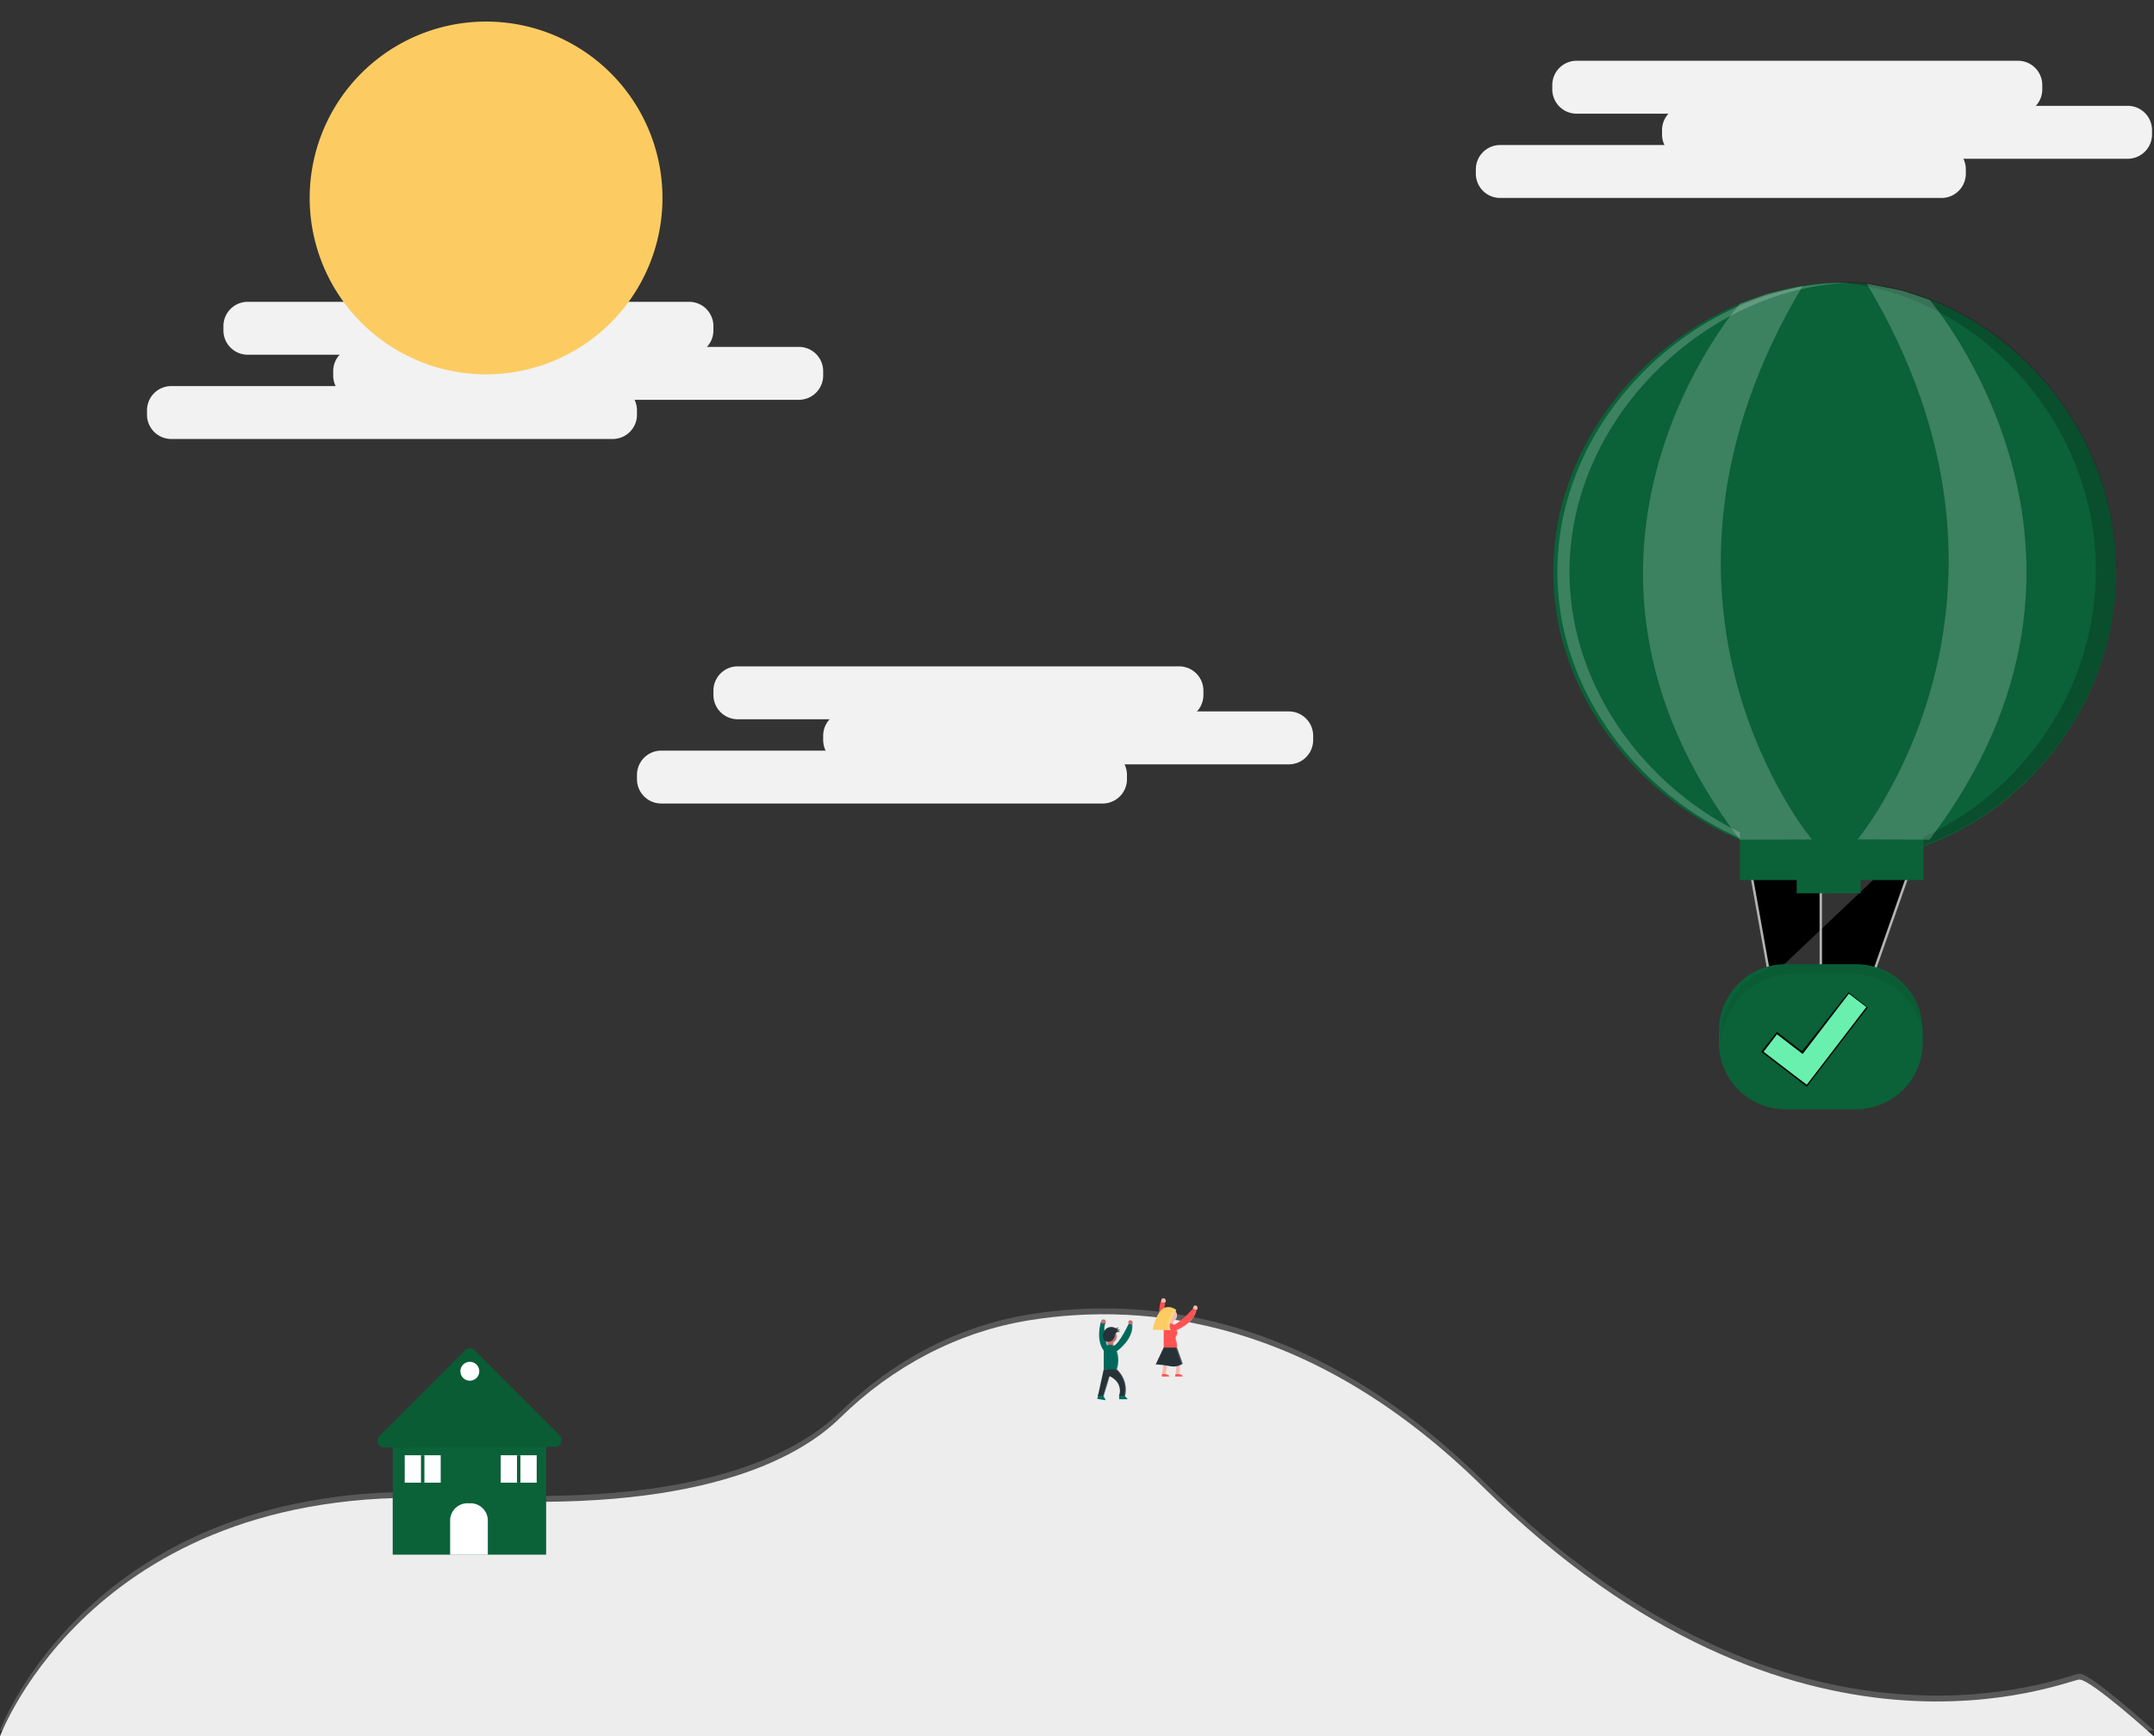 <svg id="vector" xmlns="http://www.w3.org/2000/svg" width="200" height="161.237" viewBox="0 0 883 711.86"><rect x="0" y="0" width="883" height="711.86" fill="#333333" stroke="none"/><defs><linearGradient gradientUnits="userSpaceOnUse" x2="441.5" y2="536.39" x1="441.5" y1="709.45" id="gradient_0"><stop stop-color="#8080803F" offset="0"/><stop stop-color="#8080801E" offset="0.54"/><stop stop-color="#80808019" offset="1"/></linearGradient><linearGradient gradientUnits="userSpaceOnUse" x2="743.843" y2="406.826" x1="743.755" y1="445.616" id="gradient_1"><stop stop-color="#0000001E" offset="0"/><stop stop-color="#00000016" offset="0.55"/><stop stop-color="#00000005" offset="1"/></linearGradient></defs><path fill="#f2f2f2" d="M646.3,24.91L827.24,24.91A9.96,9.96 0,0 1,837.2 34.87L837.2,36.64A9.96,9.96 0,0 1,827.24 46.6L646.3,46.6A9.96,9.96 0,0 1,636.34 36.64L636.34,34.87A9.96,9.96 0,0 1,646.3 24.91z" id="path_0"/><path fill="#f2f2f2" d="M691.29,43.39L872.23,43.39A9.96,9.96 0,0 1,882.19 53.35L882.19,55.12A9.96,9.96 0,0 1,872.23 65.08L691.29,65.08A9.96,9.96 0,0 1,681.33 55.12L681.33,53.35A9.96,9.96 0,0 1,691.29 43.39z" id="path_1"/><path fill="#f2f2f2" d="M614.96,59.46L795.9,59.46A9.96,9.96 0,0 1,805.86 69.42L805.86,71.19A9.96,9.96 0,0 1,795.9 81.15L614.96,81.15A9.96,9.96 0,0 1,605 71.19L605,69.42A9.96,9.96 0,0 1,614.96 59.46z" id="path_2"/><path fill="#f2f2f2" d="M302.42,273.18L483.36,273.18A9.96,9.96 0,0 1,493.32 283.14L493.32,284.91A9.96,9.96 0,0 1,483.36 294.87L302.42,294.87A9.96,9.96 0,0 1,292.46 284.91L292.46,283.14A9.96,9.96 0,0 1,302.42 273.18z" id="path_3"/><path fill="#f2f2f2" d="M347.41,291.66L528.35,291.66A9.96,9.96 0,0 1,538.31 301.62L538.31,303.39A9.96,9.96 0,0 1,528.35 313.35L347.41,313.35A9.96,9.96 0,0 1,337.45 303.39L337.45,301.62A9.96,9.96 0,0 1,347.41 291.66z" id="path_4"/><path fill="#f2f2f2" d="M271.08,307.72L452.02,307.72A9.96,9.96 0,0 1,461.98 317.68L461.98,319.45A9.96,9.96 0,0 1,452.02 329.41L271.08,329.41A9.96,9.96 0,0 1,261.12 319.45L261.12,317.68A9.96,9.96 0,0 1,271.08 307.72z" id="path_5"/><path fill="url(#gradient_0)" fill-opacity="0.5" d="M852.5,686.15c-4.82,0 -115.7,48.21 -244.25,-78.74 -69.81,-68.93 -138.19,-76.27 -186.11,-68.58C392.69,543.55 365.8,557.93 344.5,578.76c-17.13,16.82 -58.59,39.74 -155.73,33.48 -149.44,-9.64 -188.81,97.22 -188.81,97.22h883S857.29,686.15 852.5,686.15Z" stroke-opacity="0.5" id="path_6"/><path fill="#f2f2f2" d="M0,711.86s39.37,-106.86 188.81,-97.22C285.95,620.93 327.42,597.98 344.5,581.17c21.26,-20.87 48.14,-35.21 77.56,-39.93 47.92,-7.69 116.31,-0.35 186.11,68.58 128.55,126.95 239.43,78.74 244.25,78.74s30.53,23.3 30.53,23.3Z" id="path_7"/><path fill="#000000FF" fill-opacity="0.02" d="M0,711.86s39.37,-106.86 188.81,-97.22C285.95,620.93 327.42,597.98 344.5,581.17c21.26,-20.87 48.14,-35.21 77.56,-39.93 47.92,-7.69 116.31,-0.35 186.11,68.58 128.55,126.95 239.43,78.74 244.25,78.74s30.53,23.3 30.53,23.3Z" stroke-opacity="0.02" id="path_8"/><path fill="#f2f2f2" d="M101.55,123.73L282.49,123.73A9.96,9.96 0,0 1,292.45 133.69L292.45,135.46A9.96,9.96 0,0 1,282.49 145.42L101.55,145.42A9.96,9.96 0,0 1,91.59 135.46L91.59,133.69A9.96,9.96 0,0 1,101.55 123.73z" id="path_9"/><path fill="#f2f2f2" d="M146.55,142.21L327.49,142.21A9.96,9.96 0,0 1,337.45 152.17L337.45,153.94A9.96,9.96 0,0 1,327.49 163.9L146.55,163.9A9.96,9.96 0,0 1,136.59 153.94L136.59,152.17A9.96,9.96 0,0 1,146.55 142.21z" id="path_10"/><path fill="#f2f2f2" d="M70.22,158.28L251.16,158.28A9.96,9.96 0,0 1,261.12 168.24L261.12,170.01A9.96,9.96 0,0 1,251.16 179.97L70.22,179.97A9.96,9.96 0,0 1,60.26 170.01L60.26,168.24A9.96,9.96 0,0 1,70.22 158.28z" id="path_11"/><path fill="none" fill-opacity="0.5" d="M199.26,81.15m-81.15,0a81.15,81.15 0,1 1,162.3 0a81.15,81.15 0,1 1,-162.3 0" stroke-opacity="0.5" id="path_12"/><path fill="#fccc63" d="M199.26,81.15m-72.31,0a72.31,72.31 0,1 1,144.62 0a72.31,72.31 0,1 1,-144.62 0" id="path_13"/><path fill="#0b6138" d="M160.98,590.63h62.9v46.73h-62.9z" id="path_14"/><path fill="#0b6138" d="M155.5,588.73l35.15,-35.15a2.74,2.74 0,0 1,3.88 0l34.87,34.87a2.74,2.74 0,0 1,-1.93 4.68l-70,0.28A2.74,2.74 0,0 1,155.5 588.73Z" id="path_15"/><path fill="#000000FF" fill-opacity="0.05" d="M155.5,588.73l35.15,-35.15a2.74,2.74 0,0 1,3.88 0l34.87,34.87a2.74,2.74 0,0 1,-1.93 4.68l-70,0.28A2.74,2.74 0,0 1,155.5 588.73Z" stroke-opacity="0.05" id="path_16"/><path fill="#fff" d="M191.62,616.28h1.26a7.1,7.1 0,0 1,7.1 7.1v14a0,0 0,0 1,0 0H184.52a0,0 0,0 1,0 0v-14A7.1,7.1 0,0 1,191.62 616.28Z" id="path_17"/><path fill="#fff" d="M192.6,562.17m-3.87,0a3.87,3.87 0,1 1,7.74 0a3.87,3.87 0,1 1,-7.74 0" id="path_18"/><path fill="#fff" d="M165.9,596.6h14.76v11.24h-14.76z" id="path_19"/><path fill="#0b6138" d="M172.57,596.6h1.41v11.24h-1.41z" id="path_20"/><path fill="#fff" d="M205.25,596.6h14.76v11.24h-14.76z" id="path_21"/><path fill="#0b6138" d="M211.93,596.6h1.41v11.24h-1.41z" id="path_22"/><path fill="none" fill-opacity="0.2" d="M452.5,541.15v0C452.37,541.12 452.5,541.15 452.5,541.15Z" stroke-opacity="0.2" id="path_23"/><path fill="none" fill-opacity="0.2" d="M453.95,570.19h0.12a0.14,0.14 0,0 0,0.09 -0.12,0.32 0.32,0 0,0 0,-0.12l0,-0.1c-0.1,-0.24 -0.33,-0.56 -0.46,-0.84l-0.06,-0.15a1.15,1.15 0,0 1,0 -0.2s0,-0.06 0,-0.09l2.16,-7.09h0l0.05,-0.17s2.75,1.18 3.46,3.54a5.54,5.54 0,0 1,0.06 3.55h0v0l-0.05,0.12h0.05v1.3h3c0.21,-0.1 -0.07,-0.36 -0.35,-0.62l-0.07,-0.07 -0.18,-0.19h0a0.94,0.94 0,0 1,-0.13 -0.19l-0.05,-0.12 0,-0.07L461.5,568.56l0,-0.11a10.21,10.21 0,0 0,-3.06 -9.66v0a10.46,10.46 0,0 0,0 -6.65c0.28,-0.2 5.73,-4.14 5.69,-9.24a7,7 0,0 0,0 -0.82s0.47,-0.39 0,-1.1l0,-0.06v0l0,0 0,0 0,0 0,0 0,0 0,0 0,0h0l0,0h0l0,0h0l-0.05,0h-0.33a1.48,1.48 0,0 0,-0.61 0.2s-0.31,1 0,1.26h-0.08s-3.23,7 -5.39,8l-0.15,-0.09v-0.91a1.1,1.1 0,0 0,0 -0.12h0a1.09,1.09 0,0 0,0 -0.11,2.45 2.45,0 0,0 0.65,-0.49h0a2.45,2.45 0,0 0,0.2 -0.24h0l0.08,-0.12h0l0.08,-0.14h0l0.06,-0.13v0a2.42,2.42 0,0 0,0.11 -0.29v0l0,-0.12v0l0,-0.15v0s0,-0.08 0,-0.12v0c0,-0.05 0,-0.1 0,-0.16a2.43,2.43 0,0 0,-0.15 -0.84q0,-0.11 -0.09,-0.22l-0.05,-0.11 -0.07,-0.12a0.8,0.8 0,0 1,0.19 -0.17,1.13 1.13,0 0,1 0.45,-0.14h0.39l0.08,0a0.7,0.7 0,0 0,0.16 -0.09,0.73 0.73,0 0,1 0.26,-0.14h-0.59l-0.09,0 -0.08,0 -0.09,0 -0.08,0 -0.08,0 -0.08,0 -0.08,0 -0.08,0h0l-0.16,-0.07a0.86,0.86 0,0 0,0.26 0.06h0.34l0.06,0 0,0 0,0 0,0 0,0 0,0 0,0 0,0 0,0 0.06,-0.05 0,0 0,0 0,0 0,0 0,0 0,0v0l0,-0.08 -0.11,0 -0.07,0h0a1.52,1.52 0,0 1,-0.41 0l-0.29,0h0l-0.13,0h0l-0.12,-0.05h0A0.46,0.46 0,0 0,458.5 543.93l0.11,-0.07a0.58,0.58 0,0 0,0.2 -0.39,0.44 0.44,0 0,0 0,-0.19l-0.07,0.06 -0.06,0a1,1 0,0 1,-0.65 0.18h-0.08a3,3 0,0 1,-0.59 -0.22l-0.17,-0.06 -0.05,0 -0.14,0 -0.08,0 -0.11,0h-0.53a3.05,3.05 0,0 0,-2 0.84,3 3,0 0,0 -0.34,0.4 3.92,3.92 0,0 1,0.39 -2.13l-0.06,0 0,0 -0.18,0 -0.09,0.17a2,2 0,0 1,0.27 -0.68l-0.06,0a0.81,0.81 0,0 0,0 -1.08c-0.47,-0.71 -1.34,-0.16 -1.34,-0.16a3.64,3.64 0,0 0,-0.14 0.71l-0.14,-0.06c-0.16,0.54 -1.94,6.74 1,10.7a2.47,2.47 0,0 0,0 0.25v6.68l-2,9.16h0v0h0l-0.39,1.73 2.81,0.46ZM454.45,548.54a2.44,2.44 0,0 0,0.52 0.33,1.09 1.09,0 0,0 0,0.19L454.97,549.93l-0.17,0.08C454.67,549.58 454.56,549.08 454.44,548.54Z" stroke-opacity="0.2" id="path_24"/><path fill="#ca7070" d="M464.16,542.86s0.52,-0.44 0,-1.22 -1.48,-0.17 -1.48,-0.17 -0.35,1.13 0,1.39S464.16,542.86 464.16,542.86Z" id="path_25"/><path fill="#00695c" d="M458.78,572.02h2.4a0.79,0.79 0,0 0,0.23 0.62c0.32,0.37 1,0.82 0.67,1h-3.3Z" id="path_26"/><path fill="#fff" fill-opacity="0.2" d="M461.23,572.64a0.79,0.79 0,0 1,-0.23 -0.62h0.17a0.79,0.79 0,0 0,0.23 0.62c0.32,0.37 1,0.82 0.67,1h-0.17C462.2,573.46 461.55,573.01 461.23,572.64Z" stroke-opacity="0.2" id="path_27"/><path fill="#00695c" d="M450.22,571.53 L452.5,571.93a1.15,1.15 0,0 0,0.1 0.79c0.25,0.51 0.8,1.17 0.47,1.31l-3.25,-0.53Z" id="path_28"/><path fill="#00695c" d="M451.32,541.8s-2.57,8.11 1.74,12.6l1.25,-1s-2.55,-8.85 -1.12,-10.93C450.67,541.68 451.32,541.8 451.32,541.8Z" id="path_29"/><path fill="#ca7070" d="M453.1,542.51s0.52,-0.44 0,-1.22 -1.48,-0.17 -1.48,-0.17 -0.35,1.13 0,1.39S453.1,542.51 453.1,542.51Z" id="path_30"/><path fill="#fff" fill-opacity="0.2" d="M452.4,572.68a1.15,1.15 0,0 1,-0.1 -0.79l-2.08,-0.34v0L452.5,571.93a1.15,1.15 0,0 0,0.1 0.79c0.25,0.51 0.8,1.17 0.47,1.31l-0.14,0C453.15,573.79 452.64,573.17 452.4,572.68Z" stroke-opacity="0.2" id="path_31"/><path fill="#ca7070" d="M455.34,552.97L455.14,552.97A1.12,1.12 0,0 1,454.02 551.85L454.02,550.47A1.12,1.12 0,0 1,455.14 549.35L455.34,549.35A1.12,1.12 0,0 1,456.46 550.47L456.46,551.85A1.12,1.12 0,0 1,455.34 552.97z" id="path_32"/><path fill="#fff" fill-opacity="0.2" d="M454.13,553.93s-2.52,-8.74 -1.15,-10.89l0.2,0 0,0 0.06,0c-1.43,2.08 1.12,10.93 1.12,10.93l-1.25,1 -0.11,-0.12Z" stroke-opacity="0.2" id="path_33"/><path fill="#ca7070" d="M455.19,547.92m-2.7,0a2.7,2.7 0,1 1,5.4 0a2.7,2.7 0,1 1,-5.4 0" id="path_34"/><path fill="#fff" fill-opacity="0.2" d="M456.15,551.75v-1.18a1.21,1.21 0,0 0,0 -0.26,2.7 2.7,0 0,0 -1.08,-5.1h0.15a2.7,2.7 0,0 1,1.24 5.1,1.21 1.21,0 0,1 0,0.26v1.18a1.22,1.22 0,0 1,-1.22 1.22h-0.15A1.22,1.22 0,0 0,456.15 551.75Z" stroke-opacity="0.2" id="path_35"/><path fill="#00695c" d="M452.45,561.38s5.21,0.59 5.4,0a11.52,11.52 0,0 0,0 -7.41,2.7 2.7,0 0,0 -2.7,-2.7h0a2.7,2.7 0,0 0,-2.7 2.7Z" id="path_36"/><path fill="#263238" d="M452.45,561.38l-2.35,10.8h2.35l2.44,-8s3,1.31 3.83,3.92a5.73,5.73 0,0 1,0 4.09h2.53l0,-0.12a11.23,11.23 0,0 0,-3.42 -10.69h0" id="path_37"/><path fill="#fff" fill-opacity="0.2" d="M457.5,561.38a11.52,11.52 0,0 0,0 -7.41,2.7 2.7,0 0,0 -2.53,-2.69h0.17a2.7,2.7 0,0 1,2.7 2.7,11.52 11.52,0 0,1 0,7.41c-0.07,0.21 -0.78,0.27 -1.67,0.26C456.94,561.63 457.5,561.56 457.5,561.38Z" stroke-opacity="0.2" id="path_38"/><path fill="#00695c" d="M457.89,553.93s7,-4.88 6.27,-11.06L462.6,542.87s-3.75,8.1 -6.14,8.89S457.89,553.93 457.89,553.93Z" id="path_39"/><path fill="#fff" fill-opacity="0.2" d="M454.84,564.35l-2.39,7.87h-0.35l2.44,-8Z" stroke-opacity="0.2" id="path_40"/><path fill="#fff" fill-opacity="0.2" d="M457.5,561.42h0.35a11.23,11.23 0,0 1,3.42 10.69l0,0.12h-0.35l0,-0.12A11.23,11.23 0,0 0,457.5 561.42Z" stroke-opacity="0.2" id="path_41"/><path fill="#fff" fill-opacity="0.2" d="M463.9,542.93h0.26c0.7,6.19 -6.27,11.06 -6.27,11.06l-0.17,-0.07C458.5,553.35 464.55,548.72 463.9,542.93Z" stroke-opacity="0.2" id="path_42"/><path fill="#263238" d="M457.34,546.71a4.47,4.47 0,0 0,-0.31 1.09,2.92 2.92,0 0,1 -1.24,1.9 2.74,2.74 0,0 1,-1.21 0.33,2.31 2.31,0 0,1 -1.79,-0.54 2.22,2.22 0,0 1,-0.55 -1.1,3.74 3.74,0 0,1 1,-3.44 3.32,3.32 0,0 1,3.45 -0.73,3.3 3.3,0 0,0 0.66,0.24 1.09,1.09 0,0 0,1 -0.32,0.6 0.6,0 0,1 -0.58,0.78 1.68,1.68 0,0 0,1.29 0.07,1.09 1.09,0 0,1 -1.38,0.55 3.69,3.69 0,0 0,1.56 0.32c-0.11,0 -0.33,0.21 -0.47,0.25a3,3 0,0 1,-0.52 0A1,1 0,0 0,457.34 546.71Z" id="path_43"/><path fill="#fff" fill-opacity="0.2" d="M457.7,544.93a1.67,1.67 0,0 0,0.64 0.16A1.68,1.68 0,0 1,457.5 544.93a0.61,0.61 0,0 0,0.61 -0.66l0.14,-0.12A0.6,0.6 0,0 1,457.7 544.93Z" stroke-opacity="0.2" id="path_44"/><path fill="#fff" fill-opacity="0.2" d="M457.16,544.46a3.3,3.3 0,0 1,-0.66 -0.24,3 3,0 0,0 -1,-0.21 3,3 0,0 1,1.21 0.21,3.3 3.3,0 0,0 0.66,0.24h0.09A1,1 0,0 1,457.16 544.46Z" stroke-opacity="0.2" id="path_45"/><path fill="#fff" fill-opacity="0.2" d="M458.5,546.11c0.14,0 0.36,-0.25 0.47,-0.25a3.69,3.69 0,0 1,-1.56 -0.32,1 1,0 0,0 0.35,0.07 3.69,3.69 0,0 0,1.39 0.24c-0.11,0 -0.33,0.21 -0.47,0.25a1.16,1.16 0,0 1,-0.36 0Z" stroke-opacity="0.2" id="path_46"/><path fill="#fff" fill-opacity="0.2" d="M454.4,550.03a2.74,2.74 0,0 0,1.21 -0.33,2.92 2.92,0 0,0 1.24,-1.9 4.47,4.47 0,0 1,0.31 -1.09,1 1,0 0,1 0.85,-0.56h0.17a1,1 0,0 0,-0.85 0.56,4.47 4.47,0 0,0 -0.31,1.09 2.92,2.92 0,0 1,-1.24 1.9,2.74 2.74,0 0,1 -1.21,0.33h-0.17Z" stroke-opacity="0.2" id="path_47"/><path fill="#fff" fill-opacity="0.2" d="M457.91,545.62a1.1,1.1 0,0 0,0.89 -0.57l0.2,-0.06A1.1,1.1 0,0 1,457.91 545.62Z" stroke-opacity="0.2" id="path_48"/><path fill="#fff" fill-opacity="0.2" d="M463.99,542.86s0.52,-0.44 0,-1.22a0.83,0.83 0,0 0,-0.65 -0.4,0.85 0.85,0 0,1 0.82,0.4c0.52,0.78 0,1.22 0,1.22a4.72,4.72 0,0 1,-1 0.11A5.16,5.16 0,0 0,463.99 542.86Z" stroke-opacity="0.2" id="path_49"/><path fill="#ff5252" d="M475.91,533.15s-2.57,8.11 1.74,12.6l1.25,-1s-2.55,-8.85 -1.12,-10.93C475.26,533.03 475.91,533.15 475.91,533.15Z" id="path_50"/><path fill="#f6b9ad" d="M477.69,533.87s0.52,-0.44 0,-1.22 -1.48,-0.17 -1.48,-0.17 -0.35,1.13 0,1.39S477.69,533.87 477.69,533.87Z" id="path_51"/><path fill="#f6b9ad" d="M479.93,544.33L479.73,544.33A1.12,1.12 0,0 1,478.61 543.21L478.61,541.83A1.12,1.12 0,0 1,479.73 540.71L479.93,540.71A1.12,1.12 0,0 1,481.05 541.83L481.05,543.21A1.12,1.12 0,0 1,479.93 544.33z" id="path_52"/><path fill="#fff" fill-opacity="0.2" d="M478.72,545.32s-2.52,-8.74 -1.15,-10.89l0.2,0 0,0 0.06,0c-1.43,2.08 1.12,10.93 1.12,10.93l-1.25,1 -0.11,-0.12Z" stroke-opacity="0.2" id="path_53"/><path fill="#f6b9ad" d="M479.78,539.27m-2.7,0a2.7,2.7 0,1 1,5.4 0a2.7,2.7 0,1 1,-5.4 0" id="path_54"/><path fill="#fff" fill-opacity="0.2" d="M480.74,543.1L480.74,541.93a1.21,1.21 0,0 0,0 -0.26,2.7 2.7,0 0,0 -1.08,-5.1h0.15a2.7,2.7 0,0 1,1.24 5.1,1.21 1.21,0 0,1 0,0.26v1.18a1.22,1.22 0,0 1,-1.22 1.22h-0.15A1.22,1.22 0,0 0,480.74 543.1Z" stroke-opacity="0.2" id="path_55"/><path fill="#ff5252" d="M477.04,552.73s5.21,0.59 5.4,0c0.62,-1.9 -1,-4 -0.21,-5a2.47,2.47 0,0 0,0.21 -2.44,2.7 2.7,0 0,0 -2.7,-2.7h0a2.7,2.7 0,0 0,-2.7 2.7Z" id="path_56"/><path fill="#fff" fill-opacity="0.2" d="M482.24,547.77a2.47,2.47 0,0 0,0.21 -2.44,2.7 2.7,0 0,0 -2.7,-2.7h-0.17a2.7,2.7 0,0 1,2.53 2.69,2.47 2.47,0 0,1 -0.21,2.44c-0.84,1 0.83,3.06 0.21,5 -0.06,0.18 -0.6,0.25 -1.31,0.26 0.88,0 1.59,-0.05 1.66,-0.26C483.07,550.83 481.4,548.77 482.24,547.77Z" stroke-opacity="0.2" id="path_57"/><path fill="#f6b9ad" d="M481.33,552.56h0a15.46,15.46 0,0 1,2.2 10.69l0,0.12h-1.62a8.7,8.7 0,0 0,0 -4.09,6.46 6.46,0 0,0 -2.46,-3.92l-1.57,8h-1.51l1.51,-10.8Z" id="path_58"/><path fill="#f6b9ad" d="M490.5,537.02s0.63,-0.26 0.36,-1.17 -1.36,-0.6 -1.36,-0.6 -0.67,1 -0.41,1.33S490.5,537.02 490.5,537.02Z" id="path_59"/><path fill="#ff5252" d="M481.25,545.76s8.09,-2.62 9.24,-8.74l-1.5,-0.46s-6,6.65 -8.48,6.7S481.25,545.76 481.25,545.76Z" id="path_60"/><path fill="#fff" fill-opacity="0.2" d="M490.21,537.03l0.25,0.08c-1.15,6.12 -9.24,8.74 -9.24,8.74l-0.14,-0.11C482.03,545.4 489.14,542.74 490.21,537.03Z" stroke-opacity="0.2" id="path_61"/><path fill="#fff" fill-opacity="0.2" d="M479.08,555.35l-1.57,8h0.35l1.52,-7.78A3.74,3.74 0,0 0,479.08 555.35Z" stroke-opacity="0.2" id="path_62"/><path fill="#fff" fill-opacity="0.2" d="M481.33,552.56h-0.35a15.46,15.46 0,0 1,2.2 10.69l0,0.12L483.5,563.37l0,-0.12A15.46,15.46 0,0 0,481.33 552.56Z" stroke-opacity="0.2" id="path_63"/><path fill="#fff" fill-opacity="0.2" d="M490.32,536.93s0.63,-0.26 0.36,-1.17a0.83,0.83 0,0 0,-0.5 -0.57,0.85 0.85,0 0,1 0.67,0.62c0.27,0.9 -0.36,1.17 -0.36,1.17a4.72,4.72 0,0 1,-1 -0.19A5.16,5.16 0,0 0,490.32 536.93Z" stroke-opacity="0.2" id="path_64"/><path fill="#263238" d="M477.04,552.44l-3.28,6.92a40.62,40.62 0,0 1,5.71 0.69c3.63,0.69 5.36,-1 5.36,-1L482.5,552.44Z" id="path_65"/><path fill="#ff5252" d="M477.91,563.33s1.73,0.35 1.38,1h-3.11l0.17,-1Z" id="path_66"/><path fill="#ff5252" d="M483.44,563.33s1.73,0.35 1.38,1h-3.11l0.17,-1Z" id="path_67"/><path fill="#fccc63" d="M482.23,537.05s-4.15,5.88 -2.25,8.3l-7.43,-0.17S474.62,531.86 482.23,537.05Z" id="path_68"/><path fill="#fff" fill-opacity="0.2" d="M482.23,537.05a6.31,6.31 0,0 0,-2.9 -1.18,7.32 7.32,0 0,1 2,1s-4.15,5.88 -2.25,8.3l-6.54,-0.15 0,0.15 7.43,0.17C478.08,542.93 482.23,537.05 482.23,537.05Z" stroke-opacity="0.2" id="path_69"/><path fill="#fff" fill-opacity="0.2" d="M482.5,552.44h-0.52l2.34,6.57a5.28,5.28 0,0 1,-3.44 1.2,5.5 5.5,0 0,0 4,-1.2Z" stroke-opacity="0.2" id="path_70"/><path fill="#fff" fill-opacity="0.2" d="M477.91,563.33h-0.35s1.73,0.35 1.38,1h0.35C479.64,563.67 477.91,563.33 477.91,563.33Z" stroke-opacity="0.2" id="path_71"/><path fill="#fff" fill-opacity="0.2" d="M483.44,563.33h-0.35s1.73,0.35 1.38,1h0.35C485.17,563.67 483.44,563.33 483.44,563.33Z" stroke-opacity="0.2" id="path_72"/><path fill="#00000000" d="M725.52,400.93l-9.64,-53.84l30.53,-1.49l0,55.33l20.89,0l20.89,-59.46" stroke-width="1" stroke="#b3b3b3" id="path_73"/><path fill="#0b6138" d="M731.93,395.3L760.89,395.3A27.3,27.3 0,0 1,788.19 422.6L788.19,427.46A27.3,27.3 0,0 1,760.89 454.76L731.93,454.76A27.3,27.3 0,0 1,704.63 427.46L704.63,422.6A27.3,27.3 0,0 1,731.93 395.3z" id="path_74"/><path fill="#000000FF" fill-opacity="0.05" d="M759.27,395.3h-24.1a29.82,29.82 0,0 0,-29.73 29.73h0c0,0.68 0,1.34 0.08,2a29.82,29.82 0,0 1,29.65 -27.72h24.1a29.82,29.82 0,0 1,29.65 27.72c0,-0.66 0.08,-1.33 0.08,-2h0A29.82,29.82 0,0 0,759.27 395.3Z" stroke-opacity="0.05" id="path_75"/><path fill="url(#gradient_1)" d="M765.66,413.01l-7.89,-6.19l-19.08,24.17l-10.26,-7.95l-6.42,8.16l14.92,11.4l0,0l3.7,2.97l25.03,-32.56z" id="path_76"/><path fill="#69f0ae" d="M765.08,412.86l-7.16,-5.48l-18.95,24.72l-10.53,-8.08l-5.49,7.16l14.11,10.8l0,0l3.62,2.71l24.4,-31.83z" id="path_77"/><path fill="none" d="M873.17,234.39c0,68.66 -57.36,124.32 -118.43,124.32S631.08,303.05 631.08,234.39s62.59,-124.32 123.67,-124.32S873.17,165.73 873.17,234.39Z" id="path_78"/><path fill="#0b6138" d="M867.5,234.39c0,65.45 -54.67,118.5 -112.89,118.5s-117.88,-53.05 -117.88,-118.5S696.41,115.93 754.62,115.93 867.5,168.93 867.5,234.39Z" id="path_79"/><path fill="#0b6138" d="M736.53,357.05h26.19v9.15h-26.19z" id="path_80"/><path fill="#000000FF" fill-opacity="0.2" d="M754.62,115.48c-1.39,0 -2.77,0 -4.16,0.1 56.63,2.45 108.73,54.51 108.73,118.4S807.09,349.93 750.5,352.38c1.39,0.06 2.78,0.1 4.16,0.1 58.21,0 112.89,-53.05 112.89,-118.5S812.83,115.48 754.62,115.48Z" stroke-opacity="0.2" id="path_81"/><path fill="#fff" fill-opacity="0.2" d="M643.4,234.39c0,-64.51 58,-117 115.38,-118.46 -0.83,0 -1.66,0 -2.49,0 -58.21,0 -117.88,53.05 -117.88,118.5S698.07,352.93 756.28,352.93c0.83,0 1.66,0 2.49,0C701.37,351.37 643.4,298.93 643.4,234.39Z" stroke-opacity="0.2" id="path_82"/><path fill="#0b6138" d="M713.25,336.26h75.26v24.53h-75.26z" id="path_83"/><path fill="#fff" fill-opacity="0.2" d="M713.25,124.52s-89.39,102.18 0,219.74l29.52,-0.1s-81.49,-97.12 -3.74,-227L724.5,120.47Z" stroke-opacity="0.2" id="path_84"/><path fill="#fff" fill-opacity="0.2" d="M791,122.93s89.39,103.74 0,221.3l-29.52,-0.1s81.49,-98 3.74,-227.85l14.55,2.91Z" stroke-opacity="0.2" id="path_85"/></svg>